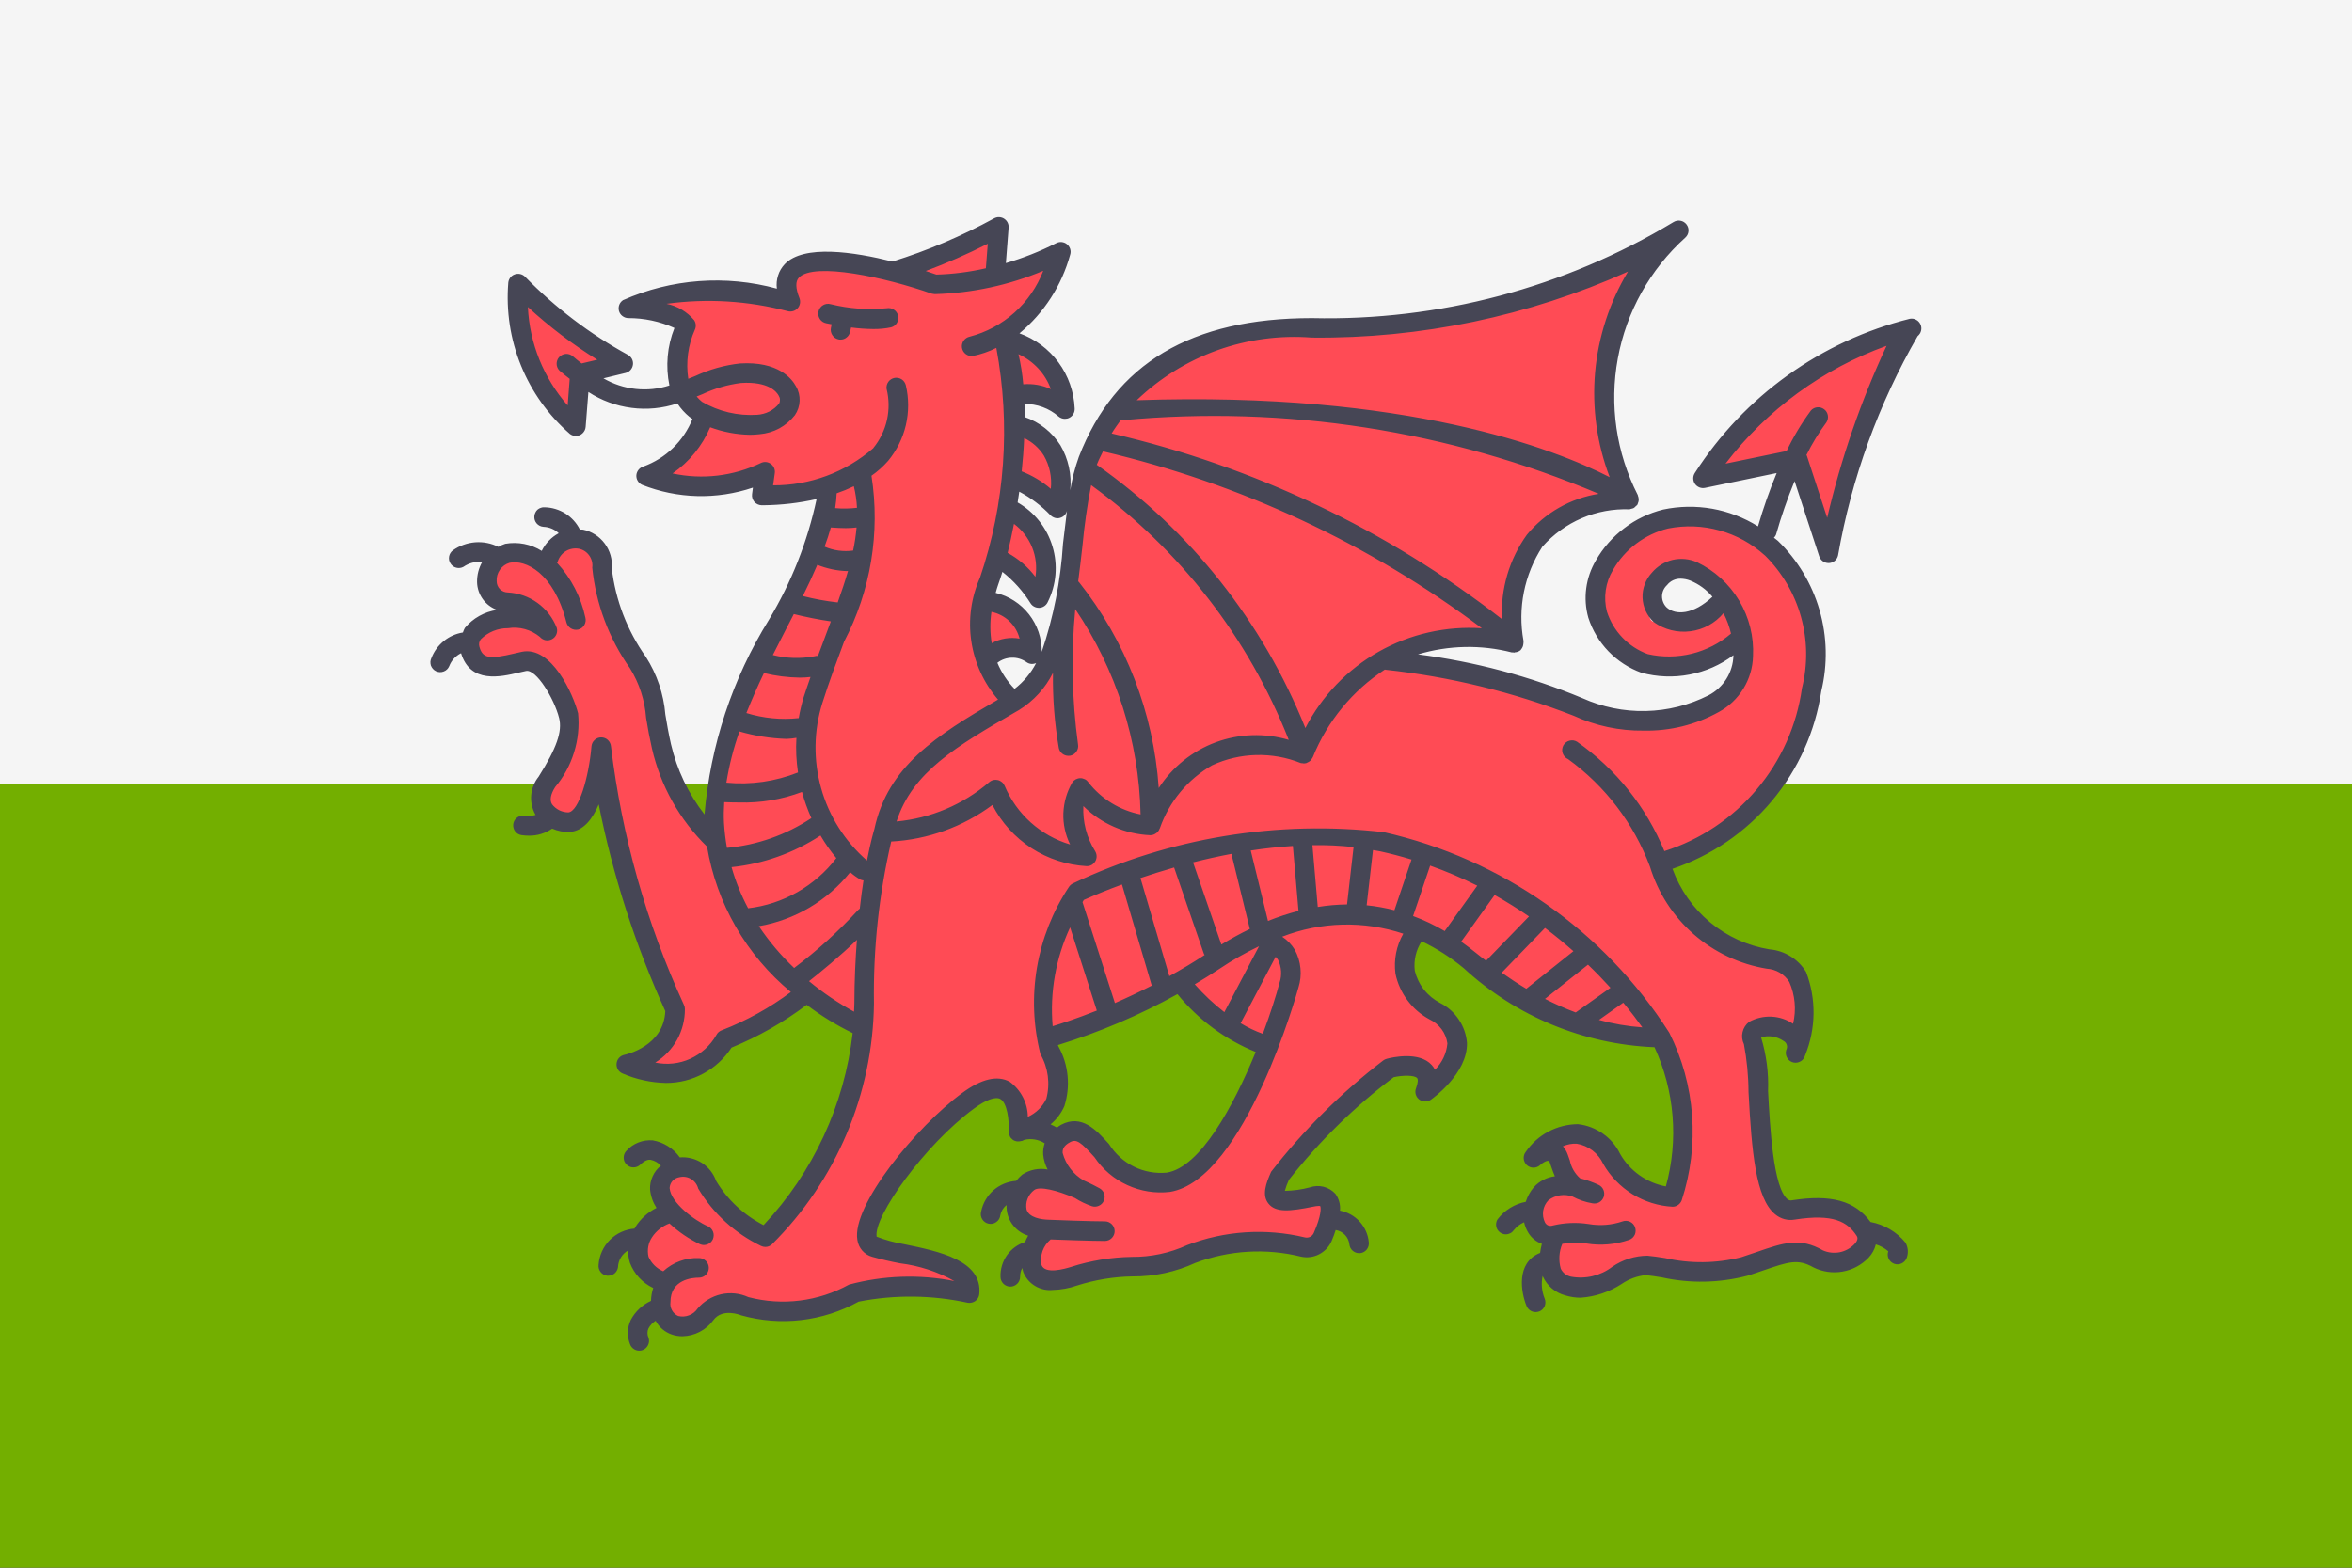 <svg viewBox="0 0 36 24" fill="none" xmlns="http://www.w3.org/2000/svg">
	<rect x="0" y="0" width="36" height="24" fill="#333333" stroke="none"/>
	<path d="M36 12H0V0H36V12Z" fill="#F5F5F5" />
	<path d="M0 12H36V24H0V12Z" fill="#73AF00" />
	<path
		d="M26.104 7.235C26.116 7.198 27.164 6.05 27.164 6.05L28.923 5.202L29.147 5.177L28.374 6.624L28.074 8.183L28.024 8.283C27.987 8.22 27.551 7.023 27.551 7.023C27.551 7.023 26.091 7.273 26.104 7.235ZM28.661 18.915C28.678 18.956 28.261 19.272 28.261 19.272L27.638 19.172C27.638 19.172 26.532 19.413 26.498 19.422C26.465 19.43 25.185 19.405 25.185 19.405C25.185 19.405 24.503 19.688 24.411 19.696C24.235 19.691 24.06 19.672 23.888 19.638C23.804 19.574 23.741 19.487 23.705 19.388V18.939L23.472 18.723L23.522 18.373L23.772 18.208L24.037 18.124L23.837 17.659C23.837 17.659 24.037 17.326 24.12 17.309C24.207 17.312 24.293 17.335 24.37 17.376L24.952 18.124L25.567 18.307L25.767 16.811L25.367 15.863C25.367 15.863 23.439 15.363 23.355 15.33C23.272 15.297 22.275 14.599 22.275 14.599L21.642 14.299L21.526 14.948L21.892 15.38L22.258 15.763L22.274 16.295L21.858 16.611L21.708 16.395L21.293 16.312L19.879 17.492L19.513 18.158L19.53 18.325C19.53 18.325 19.996 18.308 20.129 18.308C20.196 18.31 20.263 18.316 20.329 18.325C20.297 18.579 20.241 18.829 20.162 19.073L19.048 18.99L17.983 19.339L16.52 19.455C16.33 19.528 16.136 19.589 15.938 19.638C15.855 19.638 15.771 19.289 15.771 19.289L15.888 18.907L15.555 18.424L15.755 18.025L16.204 18.058L16.137 17.493L16.437 17.31L17.202 17.875L17.751 18.125L18.516 17.609L19.406 16.013L18.69 15.672L18.116 14.982L16.486 15.763L16.016 15.841L16.021 15.88C16.021 15.88 16.154 16.295 16.154 16.345V16.977C15.957 17.066 15.751 17.133 15.539 17.177L15.351 16.715L14.803 16.828L13.318 18.586L13.406 19.023C13.406 19.023 13.618 19.073 13.83 19.135C14.111 19.245 14.386 19.37 14.653 19.509L14.79 19.796L13.281 19.721L12.246 20.046L11.759 19.971H10.973L10.499 20.258L10.249 20.17C10.249 20.17 10.125 19.721 10.113 19.659C10.101 19.597 9.863 19.484 9.863 19.484C9.863 19.484 9.826 19.035 9.826 18.973C9.826 18.911 10.188 18.623 10.188 18.623L10.138 18.175L10.262 17.963L10.612 17.85L11.086 18.524L11.746 18.924L12.806 17.376L13.256 15.83C13.256 15.83 12.283 15.23 12.221 15.169C11.836 15.373 11.472 15.616 11.135 15.892C11.135 15.892 10.487 16.391 10.437 16.416C10.241 16.415 10.045 16.402 9.851 16.378C9.776 16.378 10.075 16.042 10.138 16.004C10.211 15.854 10.261 15.694 10.288 15.53L9.165 12.175L8.84 12.549L8.491 12.499L8.291 12.1L8.691 11.052L8.179 10.142C8.179 10.142 7.331 10.167 7.293 10.154C7.246 10.013 7.221 9.866 7.219 9.718C7.219 9.655 7.78 9.431 7.78 9.431L7.443 8.907L7.743 8.495L8.266 8.57L8.678 8.233C8.678 8.233 9.002 8.296 9.078 8.308C9.152 8.321 9.277 8.819 9.277 8.819L9.876 10.441L10.275 12.088L10.874 12.711L11.248 10.791L12.312 8.628L12.678 7.531L12.961 7.381L11.681 7.514L11.713 7.281L10.749 7.431L10.05 7.331L10.732 6.4C10.732 6.4 10.432 5.967 10.4 5.9C10.408 5.583 10.436 5.267 10.483 4.953L9.983 4.753L10.3 4.366L11.347 4.454L12.054 4.57L12.162 4.146C12.162 4.146 12.545 4.046 12.653 4.021C13.026 4.038 13.398 4.077 13.767 4.137C14.188 4 14.602 3.842 15.007 3.663L15.223 3.747L15.289 4.104L16.121 4.063L15.439 5.16L16.138 5.668L16.204 6.142L15.564 5.951L15.526 6.45L16.113 6.811L16.187 7.709L15.527 7.36L15.439 7.747L15.988 8.52L15.901 9.032L15.763 8.932L15.264 8.657L15.127 9.157L15.564 9.481L15.726 9.892L15.102 10.042C15.102 10.042 15.36 10.597 15.415 10.742L15.905 10.358L16.337 9.543L16.453 8.063L16.636 6.948L17.152 6.25L18.05 5.435L19.447 4.985L21.027 5.085L23.505 4.47L25.069 4.021L24.469 5.867L24.869 7.56L24.208 7.722C24.208 7.722 23.41 8.358 23.372 8.382C23.334 8.406 23.098 9.792 23.098 9.792L21.875 9.88L21.426 10.104L22.773 10.416C22.773 10.416 24.208 10.852 24.258 10.84C24.308 10.828 25.468 11.152 25.468 11.152L26.228 10.852L26.64 10.566L26.678 10.054L26.589 9.875C26.389 9.966 25.657 10.182 25.592 10.204C25.326 10.184 25.065 10.121 24.819 10.017C24.582 9.917 24.395 9.493 24.395 9.493C24.422 9.163 24.484 8.837 24.582 8.52C24.694 8.308 25.33 8.009 25.468 7.909C25.777 7.853 26.095 7.878 26.391 7.984C26.488 8.032 26.866 8.233 27.051 8.348V8.271L27.131 8.404L27.151 8.42L27.163 8.456L27.588 9.169L27.775 10.129L27.551 11.289L26.615 12.574L25.418 13.241L26.422 14.57C26.422 14.57 27.17 14.738 27.232 14.763C27.372 14.883 27.504 15.012 27.626 15.15L27.488 15.867L27.108 15.687L26.802 15.767L26.965 17.559L27.247 18.507C27.247 18.507 28.112 18.466 28.17 18.474C28.35 18.601 28.515 18.748 28.66 18.914L28.661 18.915ZM26.327 9.345L26.091 8.869C25.952 8.806 25.818 8.731 25.692 8.645C25.68 8.607 25.292 8.832 25.255 8.845C25.216 9.034 25.212 9.228 25.243 9.418C25.268 9.605 25.443 9.505 25.779 9.468C25.967 9.459 26.153 9.417 26.327 9.345ZM8.777 6.412C8.818 6.171 8.876 5.933 8.952 5.701C8.99 5.701 9.502 5.514 9.502 5.514L7.979 4.528C7.979 4.528 8.241 5.738 8.266 5.838C8.418 6.045 8.589 6.237 8.777 6.412Z"
		fill="#FF4B55"
	/>
	<path
		d="M13.368 5.037C13.254 5.036 13.14 5.028 13.027 5.013L13.011 5.083C13.003 5.116 12.985 5.145 12.958 5.166C12.932 5.188 12.899 5.199 12.865 5.199C12.854 5.199 12.842 5.198 12.831 5.195C12.792 5.186 12.759 5.162 12.738 5.128C12.717 5.094 12.71 5.054 12.719 5.015L12.73 4.965C12.703 4.96 12.675 4.955 12.648 4.949C12.628 4.945 12.609 4.938 12.592 4.927C12.575 4.916 12.56 4.901 12.549 4.884C12.538 4.867 12.53 4.848 12.526 4.828C12.523 4.808 12.523 4.788 12.528 4.768C12.532 4.748 12.541 4.729 12.553 4.713C12.565 4.696 12.58 4.682 12.598 4.672C12.615 4.662 12.634 4.655 12.655 4.652C12.675 4.65 12.695 4.651 12.715 4.657C12.995 4.726 13.284 4.747 13.571 4.719C13.609 4.712 13.649 4.719 13.681 4.74C13.714 4.761 13.737 4.794 13.746 4.832C13.755 4.87 13.748 4.91 13.729 4.943C13.709 4.977 13.677 5.001 13.639 5.011C13.55 5.03 13.459 5.038 13.368 5.037ZM29.352 5.145C28.752 6.185 28.34 7.322 28.133 8.504C28.126 8.536 28.108 8.565 28.083 8.586C28.057 8.607 28.026 8.619 27.993 8.62H27.987C27.956 8.62 27.925 8.61 27.899 8.591C27.874 8.573 27.855 8.547 27.845 8.517L27.468 7.365C27.358 7.633 27.263 7.906 27.184 8.185C27.177 8.203 27.166 8.219 27.152 8.232C27.172 8.249 27.192 8.262 27.212 8.279C27.513 8.571 27.733 8.937 27.85 9.341C27.966 9.744 27.976 10.171 27.877 10.579C27.785 11.198 27.523 11.78 27.121 12.261C26.719 12.741 26.192 13.101 25.599 13.301C25.715 13.62 25.913 13.902 26.174 14.119C26.435 14.336 26.749 14.479 27.084 14.534C27.198 14.543 27.308 14.58 27.405 14.64C27.503 14.7 27.584 14.782 27.644 14.88C27.801 15.291 27.796 15.746 27.63 16.154L27.618 16.186C27.601 16.22 27.573 16.246 27.537 16.259C27.502 16.273 27.463 16.273 27.428 16.259C27.393 16.245 27.365 16.219 27.349 16.185C27.332 16.151 27.329 16.112 27.34 16.076L27.347 16.058C27.355 16.035 27.355 16.01 27.345 15.987C27.336 15.964 27.319 15.946 27.297 15.935C27.248 15.901 27.191 15.879 27.132 15.869C27.073 15.86 27.012 15.864 26.955 15.881C27.036 16.147 27.073 16.425 27.062 16.703C27.092 17.255 27.14 18.181 27.36 18.359C27.369 18.366 27.379 18.372 27.39 18.375C27.4 18.378 27.412 18.378 27.423 18.376C28.027 18.281 28.392 18.382 28.631 18.708C28.84 18.747 29.03 18.858 29.165 19.023C29.185 19.058 29.197 19.097 29.201 19.137C29.204 19.177 29.199 19.218 29.185 19.256C29.178 19.275 29.168 19.292 29.155 19.306C29.142 19.321 29.126 19.333 29.108 19.341C29.072 19.359 29.031 19.361 28.994 19.348C28.956 19.334 28.925 19.307 28.908 19.271C28.891 19.235 28.889 19.194 28.902 19.156C28.847 19.108 28.782 19.073 28.712 19.051C28.693 19.128 28.654 19.198 28.6 19.255C28.493 19.366 28.354 19.441 28.202 19.467C28.05 19.494 27.893 19.471 27.755 19.402C27.518 19.268 27.374 19.317 26.987 19.45C26.913 19.475 26.833 19.503 26.744 19.531C26.317 19.642 25.869 19.651 25.438 19.556C25.346 19.541 25.261 19.528 25.188 19.521C25.056 19.535 24.929 19.582 24.82 19.657C24.632 19.779 24.416 19.852 24.192 19.867C24.114 19.867 24.036 19.855 23.961 19.832C23.885 19.812 23.815 19.776 23.755 19.726C23.695 19.676 23.648 19.613 23.615 19.542L23.612 19.532C23.587 19.649 23.598 19.77 23.643 19.881C23.658 19.918 23.658 19.959 23.643 19.995C23.628 20.032 23.599 20.061 23.562 20.076C23.544 20.083 23.524 20.087 23.505 20.087C23.475 20.087 23.446 20.078 23.422 20.062C23.397 20.046 23.378 20.022 23.366 19.995C23.278 19.781 23.205 19.335 23.563 19.185L23.573 19.182C23.579 19.135 23.588 19.088 23.6 19.042C23.513 19.011 23.44 18.951 23.392 18.872C23.362 18.823 23.34 18.769 23.328 18.712C23.267 18.738 23.213 18.78 23.171 18.832C23.157 18.852 23.139 18.869 23.117 18.88C23.095 18.891 23.071 18.897 23.047 18.897C23.02 18.897 22.994 18.889 22.971 18.875C22.948 18.861 22.929 18.841 22.916 18.818C22.904 18.794 22.898 18.767 22.899 18.74C22.9 18.714 22.908 18.688 22.923 18.665C23.029 18.527 23.182 18.432 23.353 18.399C23.379 18.317 23.421 18.241 23.476 18.176C23.56 18.083 23.675 18.023 23.799 18.008C23.779 17.961 23.761 17.913 23.745 17.865L23.715 17.779C23.684 17.755 23.612 17.799 23.575 17.835C23.547 17.861 23.511 17.876 23.473 17.876C23.435 17.877 23.398 17.862 23.37 17.837C23.342 17.811 23.325 17.775 23.322 17.737C23.319 17.699 23.331 17.662 23.355 17.632C23.444 17.503 23.563 17.396 23.702 17.323C23.84 17.25 23.995 17.211 24.152 17.21C24.29 17.225 24.421 17.275 24.534 17.355C24.647 17.434 24.738 17.541 24.798 17.666C24.872 17.795 24.973 17.906 25.093 17.991C25.214 18.077 25.352 18.136 25.498 18.163C25.694 17.454 25.632 16.7 25.324 16.032C24.238 15.988 23.203 15.559 22.404 14.822C22.207 14.659 21.991 14.52 21.76 14.41C21.673 14.544 21.636 14.704 21.655 14.862C21.681 14.967 21.728 15.065 21.795 15.15C21.862 15.235 21.946 15.304 22.042 15.354C22.157 15.412 22.256 15.499 22.328 15.607C22.4 15.714 22.444 15.838 22.454 15.967C22.464 16.437 21.922 16.822 21.898 16.838C21.872 16.856 21.841 16.865 21.809 16.863C21.777 16.862 21.747 16.851 21.722 16.832C21.697 16.813 21.679 16.786 21.67 16.756C21.661 16.725 21.662 16.693 21.673 16.663C21.706 16.576 21.706 16.521 21.691 16.505C21.651 16.458 21.472 16.46 21.332 16.491C20.732 16.943 20.194 17.471 19.729 18.061C19.703 18.116 19.682 18.173 19.666 18.231C19.795 18.229 19.923 18.211 20.048 18.178C20.116 18.154 20.189 18.151 20.259 18.168C20.328 18.186 20.391 18.223 20.44 18.276C20.494 18.351 20.519 18.442 20.51 18.534C20.627 18.556 20.733 18.615 20.812 18.703C20.892 18.791 20.941 18.902 20.951 19.02C20.955 19.059 20.944 19.099 20.919 19.13C20.894 19.161 20.858 19.181 20.818 19.185H20.802C20.765 19.185 20.73 19.171 20.703 19.147C20.675 19.122 20.658 19.088 20.654 19.052C20.648 18.997 20.625 18.946 20.587 18.906C20.549 18.866 20.498 18.839 20.444 18.831C20.426 18.886 20.408 18.94 20.381 19.001C20.342 19.089 20.274 19.16 20.189 19.203C20.103 19.247 20.006 19.259 19.912 19.238C19.376 19.106 18.813 19.14 18.296 19.334C17.996 19.472 17.669 19.543 17.338 19.541C17.048 19.545 16.76 19.593 16.483 19.681C16.364 19.723 16.239 19.745 16.113 19.748C16.019 19.758 15.924 19.736 15.843 19.687C15.761 19.638 15.698 19.564 15.663 19.476C15.656 19.455 15.651 19.434 15.647 19.412C15.624 19.453 15.613 19.5 15.614 19.547C15.614 19.587 15.598 19.625 15.57 19.653C15.542 19.681 15.504 19.697 15.464 19.697C15.424 19.697 15.386 19.681 15.358 19.653C15.33 19.625 15.314 19.587 15.314 19.547C15.31 19.429 15.345 19.314 15.412 19.217C15.48 19.121 15.578 19.05 15.69 19.014C15.703 18.981 15.719 18.948 15.737 18.917C15.638 18.887 15.552 18.824 15.492 18.739C15.432 18.655 15.402 18.552 15.407 18.449C15.357 18.487 15.323 18.542 15.311 18.604C15.309 18.625 15.302 18.645 15.292 18.663C15.281 18.681 15.267 18.696 15.25 18.708C15.233 18.721 15.214 18.729 15.194 18.734C15.174 18.738 15.153 18.738 15.132 18.734C15.112 18.73 15.093 18.722 15.076 18.71C15.059 18.698 15.044 18.683 15.034 18.665C15.023 18.647 15.016 18.627 15.013 18.607C15.011 18.586 15.012 18.565 15.018 18.545C15.044 18.419 15.111 18.305 15.207 18.221C15.304 18.137 15.426 18.087 15.554 18.078C15.581 18.043 15.613 18.01 15.647 17.982C15.761 17.907 15.9 17.879 16.035 17.904C15.998 17.834 15.975 17.756 15.967 17.677C15.963 17.618 15.971 17.559 15.99 17.503C15.945 17.474 15.894 17.454 15.84 17.445C15.787 17.436 15.733 17.437 15.68 17.45L15.643 17.467L15.631 17.468C15.615 17.473 15.598 17.475 15.581 17.474C15.576 17.474 15.57 17.474 15.565 17.474C15.542 17.47 15.52 17.462 15.501 17.448H15.5L15.494 17.441C15.482 17.432 15.472 17.421 15.463 17.409L15.458 17.396L15.45 17.377C15.444 17.362 15.441 17.345 15.441 17.329L15.439 17.317C15.449 17.153 15.416 16.882 15.31 16.824C15.236 16.784 15.088 16.838 14.904 16.974C14.154 17.526 13.365 18.629 13.418 18.933C13.553 18.985 13.693 19.023 13.835 19.047C14.372 19.157 15.041 19.295 14.989 19.812C14.987 19.832 14.981 19.852 14.971 19.87C14.961 19.888 14.947 19.904 14.931 19.916C14.898 19.94 14.857 19.95 14.816 19.945C14.265 19.825 13.695 19.819 13.142 19.927C12.594 20.23 11.949 20.306 11.346 20.137C11.329 20.13 11.058 20.022 10.919 20.21C10.864 20.285 10.793 20.346 10.711 20.389C10.629 20.432 10.538 20.455 10.445 20.457C10.391 20.457 10.338 20.449 10.287 20.432C10.179 20.396 10.088 20.32 10.035 20.219C9.989 20.248 9.951 20.289 9.925 20.337C9.915 20.359 9.91 20.383 9.91 20.407C9.91 20.431 9.915 20.455 9.925 20.477C9.939 20.514 9.937 20.555 9.92 20.591C9.903 20.627 9.873 20.655 9.836 20.669C9.819 20.675 9.802 20.678 9.784 20.678C9.754 20.678 9.724 20.669 9.699 20.651C9.674 20.634 9.655 20.61 9.644 20.581C9.62 20.521 9.609 20.458 9.61 20.393C9.612 20.329 9.627 20.266 9.654 20.208C9.722 20.079 9.831 19.976 9.964 19.915C9.966 19.848 9.977 19.782 9.998 19.718C9.834 19.641 9.706 19.503 9.642 19.334C9.622 19.272 9.613 19.207 9.616 19.142C9.57 19.168 9.531 19.205 9.504 19.25C9.476 19.295 9.461 19.346 9.459 19.399C9.454 19.435 9.437 19.468 9.409 19.493C9.382 19.517 9.347 19.53 9.31 19.53H9.292C9.253 19.525 9.217 19.505 9.193 19.473C9.168 19.442 9.157 19.402 9.162 19.363C9.172 19.22 9.233 19.085 9.334 18.983C9.435 18.882 9.569 18.82 9.712 18.809L9.722 18.789C9.801 18.662 9.914 18.559 10.048 18.492C9.994 18.408 9.96 18.312 9.95 18.212C9.946 18.142 9.96 18.073 9.989 18.009C10.017 17.945 10.061 17.889 10.116 17.846C10.075 17.8 10.02 17.769 9.959 17.756C9.94 17.753 9.883 17.748 9.798 17.832C9.77 17.858 9.732 17.873 9.693 17.872C9.654 17.872 9.617 17.856 9.59 17.828C9.562 17.801 9.546 17.764 9.546 17.725C9.545 17.686 9.559 17.648 9.586 17.62C9.636 17.563 9.699 17.519 9.77 17.491C9.84 17.463 9.916 17.452 9.992 17.458C10.159 17.488 10.307 17.581 10.405 17.719C10.524 17.709 10.644 17.739 10.745 17.804C10.845 17.869 10.921 17.966 10.961 18.079C11.135 18.368 11.387 18.602 11.687 18.756C12.446 17.948 12.924 16.917 13.051 15.816C12.803 15.695 12.567 15.55 12.347 15.383C11.993 15.65 11.607 15.87 11.197 16.038C11.088 16.205 10.939 16.342 10.764 16.436C10.589 16.531 10.392 16.58 10.193 16.579C9.964 16.574 9.738 16.525 9.528 16.434C9.499 16.422 9.474 16.4 9.457 16.373C9.441 16.345 9.434 16.313 9.437 16.282C9.44 16.25 9.453 16.22 9.474 16.196C9.495 16.172 9.524 16.156 9.555 16.149C9.58 16.144 10.16 16.018 10.183 15.479C9.723 14.467 9.381 13.405 9.164 12.314C9.07 12.538 8.93 12.719 8.724 12.736C8.631 12.74 8.538 12.723 8.452 12.685C8.346 12.758 8.22 12.796 8.092 12.793C8.056 12.793 8.02 12.79 7.984 12.785C7.945 12.78 7.909 12.759 7.885 12.727C7.861 12.695 7.851 12.655 7.856 12.616C7.858 12.596 7.865 12.578 7.875 12.56C7.885 12.543 7.898 12.528 7.914 12.517C7.929 12.505 7.947 12.496 7.966 12.492C7.986 12.487 8.006 12.486 8.025 12.489C8.083 12.497 8.143 12.492 8.199 12.475L8.194 12.469C8.144 12.379 8.122 12.275 8.131 12.172C8.14 12.069 8.179 11.972 8.244 11.891C8.521 11.451 8.609 11.199 8.558 10.993C8.484 10.697 8.208 10.241 8.052 10.272L7.94 10.297C7.661 10.363 7.199 10.469 7.057 10C6.974 10.041 6.909 10.112 6.876 10.198C6.868 10.217 6.857 10.234 6.842 10.248C6.828 10.262 6.81 10.273 6.791 10.28C6.772 10.287 6.752 10.291 6.732 10.29C6.712 10.289 6.692 10.284 6.674 10.276C6.655 10.267 6.639 10.255 6.625 10.239C6.612 10.224 6.602 10.207 6.595 10.188C6.589 10.168 6.587 10.148 6.588 10.128C6.59 10.108 6.596 10.088 6.605 10.07C6.644 9.969 6.71 9.881 6.794 9.813C6.878 9.745 6.978 9.7 7.085 9.683C7.093 9.659 7.103 9.635 7.115 9.613C7.24 9.463 7.416 9.365 7.609 9.337C7.521 9.306 7.444 9.248 7.39 9.173C7.335 9.097 7.304 9.006 7.302 8.913C7.3 8.804 7.327 8.697 7.381 8.603C7.279 8.593 7.177 8.619 7.093 8.678C7.06 8.696 7.02 8.701 6.984 8.691C6.947 8.682 6.915 8.659 6.895 8.626C6.874 8.594 6.867 8.556 6.874 8.518C6.881 8.481 6.902 8.447 6.933 8.425C7.033 8.354 7.151 8.312 7.274 8.302C7.396 8.293 7.519 8.317 7.629 8.372C7.662 8.352 7.697 8.337 7.734 8.325C7.927 8.291 8.126 8.33 8.292 8.434C8.348 8.319 8.439 8.224 8.552 8.163C8.489 8.103 8.405 8.068 8.318 8.065C8.278 8.062 8.241 8.044 8.215 8.014C8.189 7.984 8.176 7.945 8.179 7.905C8.18 7.885 8.185 7.866 8.194 7.848C8.202 7.83 8.214 7.814 8.229 7.801C8.244 7.788 8.262 7.779 8.281 7.773C8.299 7.766 8.319 7.764 8.339 7.766C8.451 7.769 8.56 7.802 8.655 7.862C8.749 7.922 8.826 8.007 8.876 8.107C8.892 8.109 8.907 8.105 8.924 8.108C9.057 8.136 9.175 8.212 9.256 8.321C9.337 8.43 9.376 8.565 9.364 8.701C9.421 9.188 9.6 9.654 9.884 10.054C10.055 10.32 10.158 10.625 10.184 10.94C10.207 11.077 10.232 11.226 10.27 11.393C10.361 11.784 10.536 12.151 10.783 12.468C10.873 11.411 11.21 10.39 11.769 9.488C12.113 8.917 12.36 8.292 12.499 7.64C12.232 7.701 11.959 7.732 11.685 7.735H11.655C11.634 7.734 11.613 7.729 11.595 7.72C11.576 7.711 11.559 7.698 11.545 7.682C11.532 7.666 11.522 7.647 11.516 7.627C11.51 7.607 11.508 7.586 11.511 7.565L11.524 7.465C10.971 7.652 10.37 7.637 9.827 7.422C9.799 7.409 9.776 7.388 9.761 7.362C9.745 7.336 9.738 7.306 9.74 7.275C9.742 7.245 9.754 7.216 9.773 7.192C9.792 7.168 9.818 7.151 9.847 7.142C10.017 7.08 10.171 6.984 10.301 6.858C10.43 6.733 10.532 6.581 10.599 6.414C10.583 6.404 10.568 6.393 10.553 6.382C10.481 6.323 10.419 6.254 10.368 6.176C10.143 6.251 9.903 6.275 9.667 6.244C9.431 6.214 9.205 6.131 9.006 6.001L8.964 6.536C8.961 6.573 8.944 6.608 8.916 6.634C8.889 6.66 8.853 6.674 8.815 6.674C8.782 6.674 8.749 6.663 8.723 6.643C8.395 6.358 8.139 6 7.975 5.597C7.811 5.195 7.745 4.76 7.78 4.327C7.783 4.298 7.794 4.271 7.811 4.249C7.829 4.226 7.853 4.209 7.88 4.2C7.907 4.191 7.937 4.189 7.965 4.196C7.993 4.203 8.018 4.217 8.038 4.238C8.5 4.711 9.029 5.113 9.608 5.431C9.635 5.445 9.657 5.467 9.672 5.494C9.686 5.521 9.692 5.552 9.688 5.582C9.684 5.613 9.671 5.641 9.651 5.664C9.631 5.687 9.604 5.703 9.574 5.71L9.236 5.792C9.387 5.88 9.555 5.936 9.729 5.954C9.903 5.973 10.079 5.955 10.246 5.901C10.185 5.606 10.212 5.3 10.323 5.021C10.1 4.92 9.858 4.869 9.614 4.87C9.582 4.869 9.552 4.858 9.526 4.838C9.501 4.819 9.483 4.792 9.474 4.761C9.466 4.73 9.467 4.698 9.478 4.668C9.489 4.638 9.509 4.613 9.536 4.595C10.277 4.267 11.109 4.205 11.891 4.419C11.882 4.351 11.888 4.283 11.909 4.218C11.929 4.153 11.964 4.094 12.011 4.044C12.301 3.74 13.07 3.856 13.66 4.004C14.199 3.836 14.72 3.614 15.215 3.343C15.239 3.33 15.265 3.323 15.292 3.324C15.319 3.325 15.346 3.333 15.368 3.347C15.391 3.362 15.41 3.382 15.422 3.406C15.434 3.43 15.44 3.457 15.438 3.484L15.396 4.028C15.661 3.951 15.918 3.849 16.164 3.724C16.19 3.71 16.22 3.703 16.25 3.706C16.279 3.709 16.308 3.72 16.331 3.739C16.354 3.758 16.371 3.783 16.38 3.811C16.389 3.84 16.389 3.87 16.38 3.899C16.251 4.37 15.98 4.791 15.604 5.103C15.843 5.189 16.051 5.344 16.202 5.549C16.352 5.753 16.438 5.998 16.449 6.252C16.451 6.281 16.444 6.311 16.43 6.336C16.415 6.362 16.393 6.383 16.367 6.396C16.346 6.407 16.323 6.412 16.299 6.412C16.263 6.412 16.229 6.399 16.202 6.376C16.058 6.25 15.872 6.182 15.681 6.184C15.683 6.25 15.684 6.317 15.683 6.384C15.91 6.462 16.103 6.615 16.231 6.817C16.353 7.025 16.405 7.267 16.381 7.507C16.409 7.332 16.453 7.161 16.513 6.994C17.067 5.564 18.233 4.87 20.079 4.87C22.026 4.915 23.946 4.406 25.614 3.4C25.646 3.38 25.684 3.372 25.721 3.379C25.758 3.385 25.791 3.406 25.814 3.436C25.837 3.466 25.848 3.503 25.844 3.541C25.841 3.578 25.823 3.613 25.795 3.638C25.257 4.123 24.894 4.772 24.763 5.485C24.631 6.197 24.738 6.933 25.068 7.578L25.071 7.591C25.077 7.606 25.081 7.622 25.082 7.639C25.083 7.646 25.083 7.654 25.082 7.661C25.08 7.677 25.076 7.692 25.069 7.707C25.068 7.712 25.067 7.717 25.065 7.722L25.061 7.726L25.058 7.732C25.051 7.74 25.043 7.746 25.035 7.752C25.027 7.762 25.017 7.77 25.007 7.777C24.995 7.783 24.982 7.787 24.969 7.789C24.96 7.793 24.951 7.795 24.942 7.797C24.691 7.788 24.442 7.834 24.211 7.933C23.98 8.032 23.774 8.181 23.608 8.369C23.331 8.795 23.227 9.312 23.319 9.812C23.32 9.819 23.32 9.825 23.319 9.832C23.319 9.84 23.318 9.847 23.317 9.855C23.315 9.888 23.302 9.92 23.279 9.945V9.948L23.278 9.95C23.252 9.973 23.219 9.986 23.184 9.987L23.173 9.992L23.162 9.988C23.154 9.989 23.147 9.989 23.139 9.988C22.667 9.867 22.171 9.878 21.704 10.018C22.569 10.128 23.415 10.353 24.22 10.688C24.525 10.825 24.856 10.893 25.19 10.885C25.524 10.878 25.853 10.796 26.151 10.645C26.263 10.587 26.357 10.5 26.424 10.394C26.491 10.287 26.528 10.165 26.532 10.039V10.031C26.333 10.18 26.103 10.281 25.859 10.327C25.615 10.374 25.364 10.364 25.124 10.299C24.933 10.23 24.761 10.118 24.62 9.972C24.479 9.826 24.373 9.649 24.311 9.456C24.27 9.31 24.259 9.157 24.279 9.007C24.299 8.856 24.349 8.712 24.426 8.581C24.536 8.388 24.684 8.22 24.861 8.086C25.037 7.951 25.24 7.855 25.455 7.801C25.954 7.695 26.475 7.787 26.908 8.058C26.988 7.781 27.084 7.508 27.194 7.242L26.097 7.469C26.068 7.475 26.038 7.472 26.01 7.461C25.983 7.45 25.959 7.431 25.942 7.406C25.926 7.381 25.917 7.353 25.917 7.323C25.917 7.293 25.926 7.265 25.942 7.24C26.698 6.063 27.875 5.219 29.232 4.88C29.265 4.874 29.299 4.879 29.328 4.895C29.358 4.91 29.381 4.935 29.395 4.966C29.409 4.996 29.412 5.03 29.404 5.063C29.397 5.095 29.378 5.124 29.352 5.145ZM9.142 5.507C8.764 5.272 8.408 5.002 8.08 4.7C8.106 5.257 8.321 5.788 8.689 6.207L8.72 5.8C8.669 5.76 8.618 5.722 8.564 5.674C8.537 5.647 8.521 5.61 8.52 5.572C8.519 5.534 8.533 5.496 8.558 5.468C8.584 5.439 8.62 5.422 8.658 5.418C8.696 5.415 8.734 5.427 8.764 5.451C8.812 5.494 8.857 5.528 8.902 5.564L9.142 5.507ZM17.399 6.127C21.534 5.985 23.801 6.876 24.638 7.305C24.443 6.794 24.367 6.244 24.415 5.699C24.464 5.154 24.636 4.627 24.918 4.158C23.397 4.841 21.745 5.186 20.078 5.168C19.589 5.13 19.097 5.196 18.635 5.361C18.173 5.527 17.752 5.788 17.398 6.128L17.399 6.127ZM17.015 6.636C19.189 7.138 21.228 8.108 22.989 9.478C22.967 9.017 23.101 8.561 23.371 8.186C23.649 7.85 24.04 7.627 24.471 7.56C22.175 6.589 19.674 6.202 17.191 6.432C17.18 6.431 17.169 6.428 17.159 6.425C17.11 6.495 17.059 6.561 17.015 6.636ZM16.788 7.116C18.22 8.121 19.329 9.522 19.98 11.146C20.232 10.655 20.622 10.249 21.102 9.977C21.582 9.706 22.132 9.581 22.682 9.618C20.957 8.323 18.983 7.401 16.883 6.91C16.853 6.975 16.819 7.034 16.793 7.102L16.788 7.116ZM16.503 8.901L16.513 8.909C17.231 9.812 17.657 10.913 17.736 12.064C17.944 11.743 18.25 11.497 18.608 11.364C18.967 11.232 19.359 11.219 19.726 11.327C19.11 9.766 18.06 8.413 16.701 7.427C16.641 7.735 16.597 8.046 16.568 8.358C16.548 8.536 16.527 8.718 16.503 8.901ZM16.353 11.571C16.318 11.571 16.285 11.559 16.258 11.537C16.231 11.515 16.213 11.485 16.206 11.451C16.141 11.071 16.111 10.686 16.117 10.301C16 10.535 15.82 10.732 15.597 10.87L15.555 10.894C14.642 11.424 13.964 11.818 13.723 12.576C14.246 12.527 14.74 12.318 15.139 11.976C15.166 11.951 15.202 11.938 15.239 11.938C15.25 11.938 15.262 11.94 15.273 11.942C15.296 11.947 15.318 11.959 15.336 11.974C15.355 11.99 15.369 12.01 15.378 12.032C15.469 12.246 15.605 12.437 15.778 12.592C15.951 12.747 16.156 12.862 16.379 12.928C16.306 12.779 16.27 12.614 16.276 12.448C16.283 12.281 16.33 12.119 16.414 11.976C16.428 11.957 16.446 11.941 16.467 11.93C16.489 11.919 16.512 11.913 16.536 11.913C16.56 11.913 16.584 11.919 16.606 11.93C16.628 11.941 16.646 11.958 16.66 11.978C16.858 12.232 17.142 12.406 17.458 12.468C17.434 11.346 17.087 10.254 16.458 9.325C16.392 10.014 16.407 10.708 16.5 11.393C16.508 11.432 16.5 11.472 16.477 11.505C16.455 11.538 16.421 11.561 16.382 11.569C16.372 11.571 16.363 11.571 16.353 11.571ZM15.266 10.147C15.328 10.295 15.417 10.431 15.529 10.546C15.667 10.44 15.779 10.305 15.859 10.151C15.835 10.162 15.808 10.166 15.782 10.164C15.755 10.161 15.73 10.151 15.709 10.135C15.643 10.09 15.565 10.066 15.486 10.069C15.406 10.071 15.329 10.098 15.266 10.147ZM15.606 9.777C15.58 9.675 15.526 9.582 15.45 9.51C15.374 9.437 15.278 9.388 15.175 9.367C15.152 9.526 15.153 9.688 15.179 9.847C15.309 9.776 15.46 9.751 15.606 9.777ZM16.078 7.887C15.939 7.742 15.778 7.621 15.601 7.527L15.576 7.692C15.833 7.84 16.024 8.08 16.109 8.364C16.195 8.648 16.169 8.954 16.036 9.219C16.025 9.243 16.007 9.264 15.985 9.279C15.963 9.294 15.938 9.303 15.911 9.305H15.901C15.876 9.305 15.851 9.299 15.829 9.287C15.807 9.276 15.789 9.259 15.775 9.238C15.66 9.053 15.514 8.89 15.343 8.755C15.323 8.822 15.301 8.885 15.28 8.945C15.264 8.99 15.252 9.033 15.24 9.076C15.442 9.125 15.622 9.241 15.75 9.405C15.878 9.569 15.947 9.771 15.945 9.979C16.126 9.444 16.235 8.888 16.27 8.325C16.29 8.152 16.31 7.985 16.331 7.821C16.324 7.847 16.311 7.87 16.293 7.889C16.274 7.908 16.251 7.921 16.225 7.928C16.213 7.932 16.2 7.934 16.187 7.934C16.166 7.934 16.146 7.93 16.127 7.921C16.108 7.913 16.091 7.901 16.077 7.886L16.078 7.887ZM15.848 8.832C15.873 8.68 15.856 8.523 15.798 8.38C15.74 8.237 15.644 8.112 15.52 8.02C15.49 8.176 15.457 8.324 15.423 8.464C15.59 8.555 15.735 8.68 15.849 8.832H15.848ZM15.676 6.706C15.669 6.875 15.656 7.046 15.638 7.216C15.801 7.28 15.951 7.37 16.084 7.484C16.103 7.307 16.066 7.128 15.977 6.974C15.904 6.858 15.8 6.766 15.677 6.706H15.676ZM15.589 5.422C15.624 5.574 15.649 5.728 15.662 5.883C15.807 5.871 15.953 5.896 16.085 5.957C16.042 5.839 15.976 5.732 15.891 5.64C15.805 5.548 15.703 5.474 15.589 5.422ZM14.169 4.149C14.235 4.171 14.291 4.189 14.332 4.204C14.587 4.197 14.841 4.164 15.09 4.107L15.119 3.732C14.81 3.889 14.493 4.028 14.169 4.149ZM13.367 6.859C13.469 6.734 13.54 6.587 13.576 6.429C13.611 6.271 13.609 6.108 13.57 5.951C13.565 5.913 13.576 5.875 13.598 5.844C13.621 5.813 13.655 5.792 13.693 5.785C13.731 5.779 13.77 5.787 13.802 5.808C13.834 5.829 13.856 5.862 13.865 5.899C13.912 6.1 13.912 6.308 13.865 6.509C13.818 6.709 13.725 6.896 13.594 7.055C13.518 7.141 13.433 7.218 13.339 7.283C13.475 8.153 13.328 9.045 12.919 9.825C12.806 10.128 12.689 10.44 12.588 10.76C12.454 11.185 12.448 11.64 12.569 12.069C12.69 12.498 12.934 12.882 13.27 13.174C13.328 12.874 13.379 12.706 13.384 12.69V12.688C13.592 11.728 14.331 11.26 15.276 10.71C15.058 10.457 14.916 10.147 14.867 9.817C14.818 9.486 14.864 9.148 15 8.843C15.384 7.712 15.47 6.5 15.25 5.326C15.136 5.383 15.014 5.425 14.889 5.45C14.851 5.454 14.812 5.444 14.781 5.42C14.751 5.397 14.73 5.363 14.724 5.324C14.718 5.286 14.727 5.247 14.749 5.216C14.771 5.184 14.804 5.162 14.842 5.154C15.096 5.088 15.331 4.961 15.527 4.786C15.723 4.611 15.874 4.391 15.968 4.146C15.442 4.366 14.881 4.487 14.311 4.503C14.294 4.499 14.276 4.501 14.259 4.495C13.556 4.247 12.461 4.008 12.228 4.25C12.173 4.307 12.176 4.413 12.236 4.564C12.246 4.59 12.249 4.618 12.244 4.646C12.239 4.673 12.227 4.699 12.208 4.719C12.19 4.74 12.166 4.755 12.139 4.763C12.112 4.771 12.084 4.771 12.057 4.764C11.452 4.605 10.822 4.566 10.202 4.651C10.367 4.684 10.517 4.773 10.625 4.902C10.639 4.924 10.648 4.948 10.649 4.974C10.651 5 10.646 5.026 10.635 5.049C10.531 5.284 10.496 5.545 10.535 5.799L10.64 5.757C10.857 5.656 11.09 5.59 11.328 5.564C11.911 5.529 12.12 5.797 12.183 5.914C12.223 5.981 12.242 6.059 12.239 6.137C12.236 6.215 12.211 6.291 12.167 6.355C12.102 6.438 12.021 6.507 11.928 6.558C11.835 6.608 11.732 6.638 11.627 6.647C11.577 6.653 11.527 6.656 11.477 6.656C11.27 6.652 11.064 6.613 10.87 6.541C10.749 6.827 10.549 7.072 10.294 7.248C10.749 7.346 11.224 7.29 11.644 7.089C11.668 7.077 11.695 7.071 11.722 7.073C11.749 7.076 11.775 7.085 11.797 7.101C11.819 7.117 11.837 7.138 11.848 7.163C11.859 7.188 11.863 7.216 11.859 7.243L11.833 7.43C12.397 7.433 12.943 7.23 13.368 6.86L13.367 6.859ZM10.745 6.151C11 6.3 11.294 6.369 11.589 6.35C11.654 6.346 11.717 6.329 11.775 6.3C11.833 6.27 11.884 6.229 11.925 6.178C11.935 6.159 11.939 6.138 11.938 6.116C11.937 6.095 11.93 6.074 11.918 6.056C11.891 6.004 11.767 5.836 11.343 5.863C11.137 5.889 10.937 5.947 10.75 6.035L10.663 6.07C10.688 6.099 10.715 6.127 10.745 6.151ZM12.558 12.791C12.149 13.059 11.683 13.225 11.197 13.275C11.259 13.493 11.344 13.705 11.451 13.905C11.716 13.874 11.972 13.79 12.204 13.658C12.436 13.526 12.639 13.349 12.801 13.137C12.711 13.028 12.629 12.912 12.558 12.79V12.791ZM12.717 8.075C12.69 8.172 12.658 8.27 12.621 8.369C12.758 8.429 12.91 8.449 13.058 8.429C13.083 8.312 13.1 8.194 13.111 8.075C13.056 8.082 13.001 8.085 12.946 8.085C12.88 8.085 12.801 8.081 12.716 8.075H12.717ZM13.117 7.774C13.112 7.663 13.095 7.552 13.069 7.444C12.984 7.485 12.896 7.521 12.806 7.552C12.803 7.628 12.795 7.704 12.783 7.779C12.894 7.789 13.006 7.787 13.117 7.774ZM12.288 9.125C12.463 9.17 12.642 9.203 12.822 9.223C12.881 9.058 12.935 8.897 12.98 8.74L12.964 8.743C12.808 8.738 12.655 8.705 12.51 8.647C12.443 8.804 12.369 8.963 12.288 9.125ZM11.829 10.028C12.036 10.081 12.253 10.087 12.463 10.048C12.481 10.042 12.501 10.04 12.52 10.042L12.717 9.513C12.526 9.485 12.337 9.447 12.15 9.401L12.035 9.624L11.829 10.028ZM11.424 10.916C11.682 10.996 11.954 11.023 12.222 10.994H12.225C12.244 10.884 12.27 10.776 12.302 10.67C12.335 10.567 12.371 10.466 12.406 10.364C12.35 10.371 12.294 10.374 12.238 10.374C12.054 10.371 11.871 10.348 11.693 10.304C11.596 10.505 11.507 10.71 11.424 10.916ZM11.119 11.982C11.491 12.018 11.867 11.964 12.214 11.826C12.188 11.651 12.179 11.473 12.19 11.296C12.14 11.305 12.09 11.31 12.04 11.312C11.796 11.305 11.553 11.266 11.318 11.198C11.227 11.453 11.161 11.715 11.118 11.982H11.119ZM11.081 12.595C11.089 12.724 11.104 12.853 11.127 12.98C11.589 12.938 12.033 12.781 12.419 12.524C12.361 12.395 12.313 12.261 12.275 12.124C11.967 12.24 11.64 12.295 11.311 12.285C11.236 12.285 11.16 12.283 11.085 12.28C11.078 12.385 11.076 12.49 11.081 12.595ZM12.105 15.187C11.424 14.623 10.968 13.833 10.822 12.961C10.403 12.552 10.11 12.031 9.979 11.46C9.944 11.304 9.914 11.148 9.889 10.99C9.869 10.72 9.785 10.46 9.642 10.23C9.32 9.775 9.121 9.245 9.065 8.69C9.074 8.625 9.058 8.56 9.02 8.506C8.983 8.452 8.927 8.415 8.863 8.401C8.794 8.388 8.722 8.401 8.661 8.437C8.601 8.474 8.556 8.532 8.536 8.6C8.533 8.606 8.53 8.611 8.526 8.616C8.743 8.852 8.893 9.142 8.96 9.456C8.965 9.475 8.966 9.495 8.963 9.514C8.96 9.534 8.953 9.553 8.943 9.57C8.933 9.586 8.92 9.601 8.904 9.613C8.888 9.625 8.87 9.633 8.851 9.638C8.813 9.647 8.772 9.64 8.738 9.62C8.705 9.6 8.68 9.567 8.67 9.529C8.478 8.764 8.037 8.563 7.8 8.616C7.74 8.633 7.688 8.671 7.652 8.722C7.616 8.773 7.598 8.835 7.602 8.897C7.602 8.942 7.619 8.986 7.651 9.019C7.683 9.051 7.727 9.069 7.772 9.07C7.936 9.078 8.094 9.134 8.227 9.23C8.36 9.326 8.463 9.459 8.522 9.612C8.532 9.645 8.529 9.68 8.516 9.712C8.503 9.744 8.479 9.77 8.448 9.786C8.418 9.802 8.383 9.807 8.349 9.801C8.316 9.794 8.285 9.776 8.263 9.75C8.196 9.695 8.118 9.654 8.034 9.631C7.95 9.608 7.862 9.603 7.776 9.617C7.699 9.616 7.622 9.631 7.55 9.66C7.479 9.689 7.414 9.732 7.359 9.787C7.346 9.803 7.338 9.822 7.334 9.842C7.331 9.862 7.332 9.883 7.338 9.902C7.386 10.077 7.485 10.097 7.871 10.005L7.99 9.978C8.444 9.886 8.777 10.635 8.848 10.92C8.868 11.122 8.847 11.326 8.786 11.52C8.726 11.714 8.628 11.895 8.497 12.05C8.427 12.161 8.411 12.25 8.45 12.313C8.479 12.351 8.517 12.382 8.56 12.404C8.603 12.425 8.651 12.437 8.699 12.437C8.859 12.424 9.014 11.894 9.053 11.427C9.056 11.389 9.073 11.354 9.101 11.329C9.128 11.303 9.164 11.289 9.202 11.289C9.24 11.289 9.277 11.303 9.304 11.329C9.332 11.355 9.349 11.39 9.352 11.428C9.517 12.796 9.893 14.13 10.468 15.383C10.478 15.403 10.483 15.425 10.483 15.447C10.484 15.611 10.443 15.773 10.364 15.917C10.284 16.06 10.169 16.181 10.029 16.267C10.209 16.305 10.397 16.285 10.565 16.209C10.733 16.133 10.873 16.006 10.964 15.846C10.973 15.828 10.986 15.812 11.001 15.799C11.017 15.786 11.035 15.776 11.054 15.77C11.429 15.624 11.783 15.428 12.105 15.187ZM13.14 13.927C13.146 13.921 13.153 13.915 13.16 13.91C13.177 13.751 13.197 13.606 13.217 13.478C13.202 13.477 13.187 13.473 13.173 13.467C13.116 13.435 13.062 13.396 13.013 13.353C12.664 13.79 12.166 14.084 11.615 14.179C11.771 14.412 11.952 14.626 12.155 14.819C12.51 14.552 12.839 14.253 13.14 13.926V13.927ZM13.072 15.488C13.073 15.446 13.077 15.406 13.077 15.363C13.078 14.999 13.094 14.679 13.116 14.388C12.86 14.636 12.556 14.885 12.383 15.021C12.597 15.199 12.828 15.355 13.072 15.488ZM21.359 14.907C21.331 14.695 21.373 14.48 21.479 14.294C20.875 14.093 20.219 14.109 19.625 14.34C19.703 14.391 19.77 14.46 19.818 14.54C19.866 14.628 19.896 14.724 19.905 14.824C19.915 14.923 19.904 15.024 19.874 15.119C19.867 15.149 19.057 18.061 17.907 18.247C17.684 18.273 17.459 18.237 17.255 18.143C17.051 18.05 16.877 17.902 16.752 17.716C16.546 17.488 16.478 17.433 16.382 17.484C16.271 17.542 16.262 17.604 16.265 17.652C16.289 17.74 16.329 17.822 16.385 17.894C16.44 17.966 16.509 18.027 16.588 18.072C16.693 18.118 16.78 18.164 16.833 18.193C16.865 18.212 16.889 18.241 16.901 18.276C16.912 18.311 16.91 18.349 16.895 18.383C16.881 18.417 16.854 18.444 16.82 18.459C16.786 18.475 16.748 18.477 16.713 18.466C16.622 18.435 16.534 18.393 16.453 18.341C16.185 18.225 15.911 18.155 15.829 18.219C15.784 18.253 15.748 18.299 15.728 18.352C15.707 18.405 15.702 18.462 15.713 18.518C15.753 18.643 15.937 18.669 16.043 18.673C16.66 18.698 16.908 18.698 16.911 18.698C16.951 18.698 16.989 18.714 17.017 18.742C17.045 18.77 17.061 18.808 17.061 18.848C17.061 18.888 17.045 18.926 17.017 18.954C16.989 18.982 16.951 18.998 16.911 18.998C16.911 18.998 16.671 18.998 16.081 18.975C16.025 19.022 15.982 19.083 15.957 19.152C15.933 19.222 15.928 19.296 15.942 19.368C15.998 19.511 16.299 19.425 16.391 19.396C16.693 19.299 17.007 19.247 17.324 19.242C17.616 19.245 17.905 19.183 18.17 19.062C18.745 18.841 19.374 18.8 19.973 18.944C19.999 18.95 20.027 18.947 20.051 18.936C20.076 18.924 20.095 18.904 20.107 18.88C20.228 18.606 20.22 18.486 20.207 18.464C20.207 18.462 20.198 18.462 20.181 18.462C20.157 18.463 20.133 18.466 20.11 18.471C19.735 18.548 19.525 18.563 19.416 18.427C19.31 18.297 19.378 18.114 19.456 17.939C19.952 17.301 20.528 16.729 21.169 16.237C21.186 16.224 21.205 16.214 21.226 16.209C21.307 16.187 21.723 16.092 21.914 16.304C21.934 16.326 21.951 16.35 21.964 16.377C22.073 16.269 22.141 16.126 22.154 15.973C22.143 15.894 22.112 15.82 22.065 15.756C22.017 15.692 21.955 15.641 21.883 15.607C21.75 15.536 21.634 15.436 21.544 15.315C21.453 15.194 21.39 15.055 21.359 14.907ZM19.875 13.945L19.789 12.951C19.573 12.965 19.358 12.988 19.144 13.021L19.408 14.099C19.56 14.038 19.716 13.986 19.875 13.945ZM19.561 14.692C19.55 14.676 19.538 14.662 19.525 14.648L18.989 15.664C19.097 15.73 19.21 15.784 19.329 15.827C19.446 15.515 19.535 15.234 19.585 15.043C19.605 14.986 19.612 14.926 19.608 14.866C19.604 14.806 19.588 14.746 19.561 14.692ZM18.665 14.832C18.541 14.914 18.415 14.993 18.287 15.069C18.424 15.225 18.576 15.368 18.74 15.495L19.271 14.486C19.061 14.587 18.858 14.702 18.665 14.832ZM19.13 14.222L18.848 13.072C18.651 13.109 18.455 13.153 18.261 13.202L18.694 14.46C18.841 14.371 18.986 14.291 19.13 14.222ZM17.971 13.281C17.785 13.334 17.613 13.389 17.456 13.442L17.898 14.944C18.082 14.843 18.262 14.735 18.438 14.62C18.436 14.614 18.43 14.612 18.428 14.606L17.971 13.281ZM17.173 13.541C16.976 13.613 16.781 13.692 16.589 13.777L16.569 13.811L17.065 15.356C17.24 15.28 17.431 15.19 17.629 15.089L17.628 15.086L17.173 13.541ZM16.379 14.197C16.16 14.669 16.067 15.191 16.112 15.71C16.232 15.674 16.476 15.595 16.788 15.471L16.379 14.197ZM16.08 17.213C16.12 17.231 16.153 17.249 16.178 17.263C16.198 17.247 16.22 17.232 16.242 17.219C16.557 17.053 16.779 17.299 16.975 17.515C17.067 17.663 17.199 17.782 17.355 17.86C17.512 17.937 17.686 17.969 17.86 17.952C18.371 17.869 18.879 16.937 19.22 16.105C18.753 15.915 18.34 15.61 18.022 15.219C17.441 15.542 16.828 15.803 16.192 15.999L16.2 16.019C16.277 16.157 16.325 16.31 16.34 16.468C16.356 16.625 16.339 16.784 16.291 16.935C16.243 17.043 16.171 17.138 16.08 17.213ZM20.17 13.885C20.318 13.861 20.468 13.848 20.618 13.846L20.718 12.968C20.509 12.945 20.298 12.935 20.088 12.939L20.17 13.885ZM21.343 13.935L21.605 13.159C21.445 13.11 21.283 13.068 21.12 13.032C21.085 13.024 21.05 13.021 21.015 13.014L20.918 13.859C21.061 13.873 21.203 13.899 21.343 13.935ZM22.113 14.254L22.611 13.559C22.377 13.442 22.137 13.339 21.89 13.252L21.629 14.024C21.797 14.086 21.959 14.163 22.113 14.254ZM22.746 14.708L23.403 14.03C23.233 13.913 23.057 13.803 22.877 13.702L22.365 14.416C22.442 14.471 22.519 14.529 22.595 14.591C22.645 14.634 22.695 14.668 22.746 14.708ZM23.362 15.137L24.083 14.562C23.943 14.438 23.798 14.319 23.648 14.206L22.985 14.891C23.114 14.982 23.239 15.064 23.362 15.137ZM24.118 15.5L24.65 15.122C24.539 15 24.425 14.882 24.306 14.768L23.648 15.292C23.801 15.37 23.957 15.44 24.118 15.5ZM25.138 15.728C25.067 15.628 24.968 15.497 24.846 15.35L24.474 15.614C24.691 15.674 24.913 15.712 25.138 15.728ZM27.012 8.502C26.814 8.323 26.578 8.192 26.32 8.121C26.063 8.049 25.793 8.039 25.531 8.091C25.355 8.134 25.19 8.213 25.045 8.322C24.9 8.431 24.779 8.568 24.689 8.725C24.631 8.82 24.594 8.925 24.578 9.035C24.562 9.145 24.568 9.257 24.596 9.364C24.644 9.513 24.725 9.649 24.833 9.761C24.941 9.874 25.073 9.96 25.22 10.014C25.442 10.065 25.673 10.062 25.895 10.008C26.116 9.953 26.322 9.848 26.495 9.7C26.47 9.591 26.431 9.486 26.38 9.387C26.252 9.54 26.072 9.639 25.874 9.664C25.676 9.69 25.477 9.64 25.314 9.525C25.262 9.477 25.22 9.42 25.19 9.355C25.16 9.291 25.144 9.222 25.141 9.151C25.138 9.08 25.15 9.01 25.175 8.943C25.2 8.877 25.238 8.816 25.286 8.765C25.368 8.668 25.479 8.6 25.603 8.571C25.727 8.543 25.857 8.555 25.973 8.606C26.242 8.734 26.467 8.939 26.62 9.195C26.773 9.451 26.847 9.746 26.832 10.044C26.828 10.22 26.777 10.392 26.685 10.542C26.593 10.693 26.463 10.816 26.308 10.9C25.956 11.096 25.558 11.194 25.156 11.185C24.788 11.19 24.423 11.112 24.088 10.958C23.163 10.596 22.193 10.359 21.205 10.253L21.197 10.25C20.701 10.573 20.317 11.041 20.095 11.59L20.088 11.602C20.084 11.611 20.079 11.618 20.073 11.626C20.068 11.634 20.062 11.641 20.055 11.647C20.048 11.653 20.041 11.658 20.033 11.663C20.024 11.669 20.015 11.673 20.005 11.677L19.993 11.683L19.973 11.686L19.962 11.687L19.955 11.688L19.947 11.685C19.933 11.685 19.92 11.684 19.907 11.681C19.691 11.594 19.459 11.553 19.226 11.559C18.994 11.565 18.764 11.618 18.553 11.716C18.179 11.931 17.895 12.273 17.753 12.68L17.749 12.686C17.741 12.71 17.726 12.731 17.707 12.748C17.699 12.755 17.69 12.761 17.68 12.766C17.659 12.779 17.635 12.785 17.61 12.786H17.604C17.22 12.769 16.855 12.61 16.582 12.34C16.57 12.583 16.633 12.824 16.762 13.03C16.776 13.053 16.784 13.079 16.785 13.105C16.786 13.132 16.78 13.158 16.767 13.182C16.754 13.205 16.735 13.225 16.713 13.239C16.69 13.252 16.664 13.26 16.637 13.26H16.633C16.332 13.243 16.04 13.148 15.787 12.984C15.534 12.819 15.328 12.592 15.19 12.323C14.74 12.658 14.201 12.853 13.641 12.883C13.453 13.696 13.364 14.529 13.377 15.364C13.359 16.75 12.798 18.074 11.814 19.051C11.787 19.076 11.751 19.09 11.714 19.09C11.691 19.09 11.668 19.084 11.647 19.074C11.248 18.881 10.914 18.576 10.687 18.196C10.671 18.135 10.633 18.083 10.579 18.05C10.525 18.017 10.46 18.007 10.399 18.022C10.359 18.028 10.322 18.048 10.294 18.078C10.267 18.108 10.251 18.147 10.249 18.188C10.267 18.415 10.633 18.686 10.834 18.773C10.852 18.781 10.868 18.792 10.882 18.806C10.896 18.821 10.906 18.837 10.914 18.856C10.921 18.874 10.924 18.894 10.924 18.913C10.924 18.933 10.919 18.952 10.912 18.971C10.904 18.989 10.892 19.005 10.878 19.019C10.864 19.032 10.847 19.043 10.829 19.05C10.81 19.057 10.791 19.061 10.771 19.061C10.752 19.06 10.732 19.056 10.714 19.048C10.543 18.967 10.385 18.859 10.247 18.73C10.138 18.77 10.044 18.844 9.98 18.941C9.951 18.985 9.931 19.033 9.922 19.085C9.913 19.136 9.914 19.189 9.926 19.24C9.97 19.34 10.05 19.42 10.151 19.462C10.3 19.325 10.497 19.252 10.699 19.26C10.739 19.26 10.777 19.276 10.805 19.304C10.833 19.332 10.849 19.37 10.849 19.41C10.849 19.45 10.833 19.488 10.805 19.516C10.777 19.544 10.739 19.56 10.699 19.56C10.596 19.56 10.262 19.586 10.262 19.934C10.256 19.978 10.264 20.022 10.286 20.06C10.307 20.099 10.341 20.129 10.381 20.147C10.436 20.16 10.494 20.157 10.547 20.136C10.601 20.116 10.646 20.079 10.678 20.032C10.771 19.922 10.897 19.846 11.037 19.814C11.178 19.783 11.324 19.798 11.455 19.858C11.974 19.994 12.525 19.925 12.995 19.666C13.521 19.525 14.073 19.506 14.608 19.612C14.35 19.468 14.067 19.376 13.774 19.34C13.631 19.313 13.49 19.28 13.35 19.241C13.291 19.225 13.238 19.192 13.198 19.146C13.158 19.1 13.132 19.044 13.123 18.983C13.032 18.458 14.028 17.245 14.727 16.733C15.022 16.515 15.267 16.458 15.455 16.561C15.54 16.623 15.609 16.703 15.657 16.797C15.705 16.89 15.731 16.993 15.732 17.098C15.856 17.042 15.957 16.944 16.015 16.821C16.076 16.591 16.044 16.346 15.925 16.139C15.815 15.705 15.797 15.253 15.872 14.812C15.947 14.371 16.113 13.951 16.361 13.578C16.376 13.555 16.398 13.536 16.423 13.524C17.905 12.823 19.554 12.552 21.183 12.74C22.984 13.148 24.552 14.249 25.547 15.805L25.548 15.807L25.55 15.809C25.95 16.606 26.018 17.529 25.74 18.377C25.729 18.405 25.71 18.43 25.685 18.447C25.66 18.465 25.63 18.474 25.6 18.474C25.383 18.462 25.172 18.396 24.987 18.282C24.802 18.167 24.648 18.009 24.54 17.82C24.503 17.739 24.446 17.668 24.375 17.613C24.304 17.559 24.22 17.523 24.132 17.509C24.06 17.506 23.988 17.519 23.922 17.549C23.954 17.585 23.979 17.627 23.995 17.673L24.028 17.766C24.049 17.871 24.104 17.966 24.184 18.038C24.282 18.063 24.378 18.097 24.47 18.14C24.503 18.156 24.529 18.183 24.543 18.217C24.557 18.251 24.558 18.288 24.547 18.323C24.535 18.357 24.511 18.387 24.48 18.405C24.448 18.423 24.411 18.429 24.375 18.422C24.268 18.404 24.165 18.369 24.069 18.318C24.008 18.296 23.942 18.289 23.878 18.299C23.814 18.309 23.753 18.335 23.701 18.374C23.658 18.418 23.63 18.475 23.62 18.535C23.611 18.596 23.62 18.659 23.647 18.714C23.658 18.735 23.675 18.752 23.697 18.761C23.719 18.769 23.744 18.77 23.766 18.762C23.945 18.719 24.132 18.711 24.314 18.739C24.488 18.77 24.667 18.756 24.834 18.699C24.852 18.692 24.872 18.689 24.892 18.69C24.912 18.691 24.931 18.696 24.949 18.704C24.967 18.712 24.983 18.724 24.996 18.738C25.009 18.753 25.02 18.77 25.026 18.788C25.033 18.807 25.036 18.827 25.035 18.846C25.035 18.866 25.03 18.885 25.022 18.903C25.013 18.921 25.002 18.937 24.987 18.951C24.973 18.964 24.956 18.974 24.937 18.981C24.727 19.053 24.502 19.073 24.283 19.037C24.16 19.021 24.035 19.023 23.913 19.042C23.862 19.162 23.854 19.296 23.889 19.422C23.904 19.453 23.926 19.481 23.953 19.502C23.981 19.524 24.013 19.538 24.047 19.545C24.157 19.565 24.27 19.562 24.378 19.536C24.486 19.51 24.588 19.462 24.677 19.394C24.836 19.285 25.023 19.225 25.216 19.224C25.295 19.231 25.386 19.244 25.485 19.26C25.87 19.348 26.27 19.343 26.652 19.247L26.89 19.167C27.3 19.025 27.55 18.94 27.903 19.143C27.983 19.178 28.072 19.187 28.158 19.171C28.243 19.154 28.322 19.111 28.383 19.049C28.453 18.975 28.427 18.935 28.419 18.921C28.278 18.704 28.062 18.578 27.47 18.671C27.418 18.68 27.364 18.678 27.312 18.664C27.261 18.65 27.213 18.625 27.172 18.591C26.872 18.348 26.812 17.631 26.763 16.718C26.762 16.472 26.738 16.227 26.693 15.986C26.665 15.928 26.657 15.863 26.672 15.8C26.686 15.738 26.722 15.682 26.773 15.643C26.877 15.586 26.995 15.559 27.113 15.564C27.232 15.569 27.346 15.607 27.445 15.673C27.496 15.459 27.476 15.234 27.387 15.033C27.35 14.974 27.3 14.925 27.24 14.89C27.18 14.855 27.113 14.834 27.044 14.83C26.629 14.762 26.242 14.58 25.926 14.304C25.609 14.027 25.377 13.668 25.254 13.266C25.007 12.607 24.572 12.035 24.002 11.622C23.983 11.614 23.966 11.602 23.952 11.587C23.938 11.572 23.927 11.554 23.92 11.535C23.913 11.515 23.91 11.495 23.911 11.474C23.913 11.454 23.918 11.434 23.927 11.415C23.937 11.397 23.95 11.381 23.966 11.368C23.982 11.355 24 11.345 24.02 11.34C24.04 11.334 24.061 11.333 24.081 11.335C24.102 11.338 24.121 11.345 24.139 11.356C24.735 11.775 25.199 12.356 25.475 13.03C26.026 12.855 26.515 12.528 26.888 12.086C27.261 11.645 27.501 11.107 27.581 10.535C27.671 10.176 27.666 9.8 27.566 9.443C27.467 9.087 27.276 8.762 27.013 8.502H27.012ZM25.869 8.887C25.822 8.869 25.773 8.86 25.723 8.859C25.683 8.858 25.644 8.867 25.609 8.883C25.573 8.9 25.541 8.925 25.517 8.956C25.493 8.978 25.474 9.004 25.46 9.034C25.447 9.063 25.44 9.095 25.439 9.127C25.439 9.16 25.445 9.192 25.458 9.222C25.47 9.252 25.489 9.279 25.512 9.301C25.646 9.42 25.917 9.413 26.211 9.136C26.119 9.026 26.002 8.941 25.869 8.887ZM28.876 5.294C27.898 5.647 27.043 6.273 26.411 7.098L27.346 6.905C27.45 6.686 27.575 6.478 27.719 6.283C27.744 6.255 27.779 6.238 27.817 6.235C27.854 6.232 27.891 6.243 27.921 6.266C27.951 6.288 27.971 6.322 27.977 6.358C27.984 6.395 27.976 6.433 27.956 6.465C27.839 6.623 27.736 6.791 27.649 6.967L27.656 6.977L27.967 7.927C28.179 7.02 28.483 6.138 28.876 5.294Z"
		fill="#464655"
	/>
</svg>
